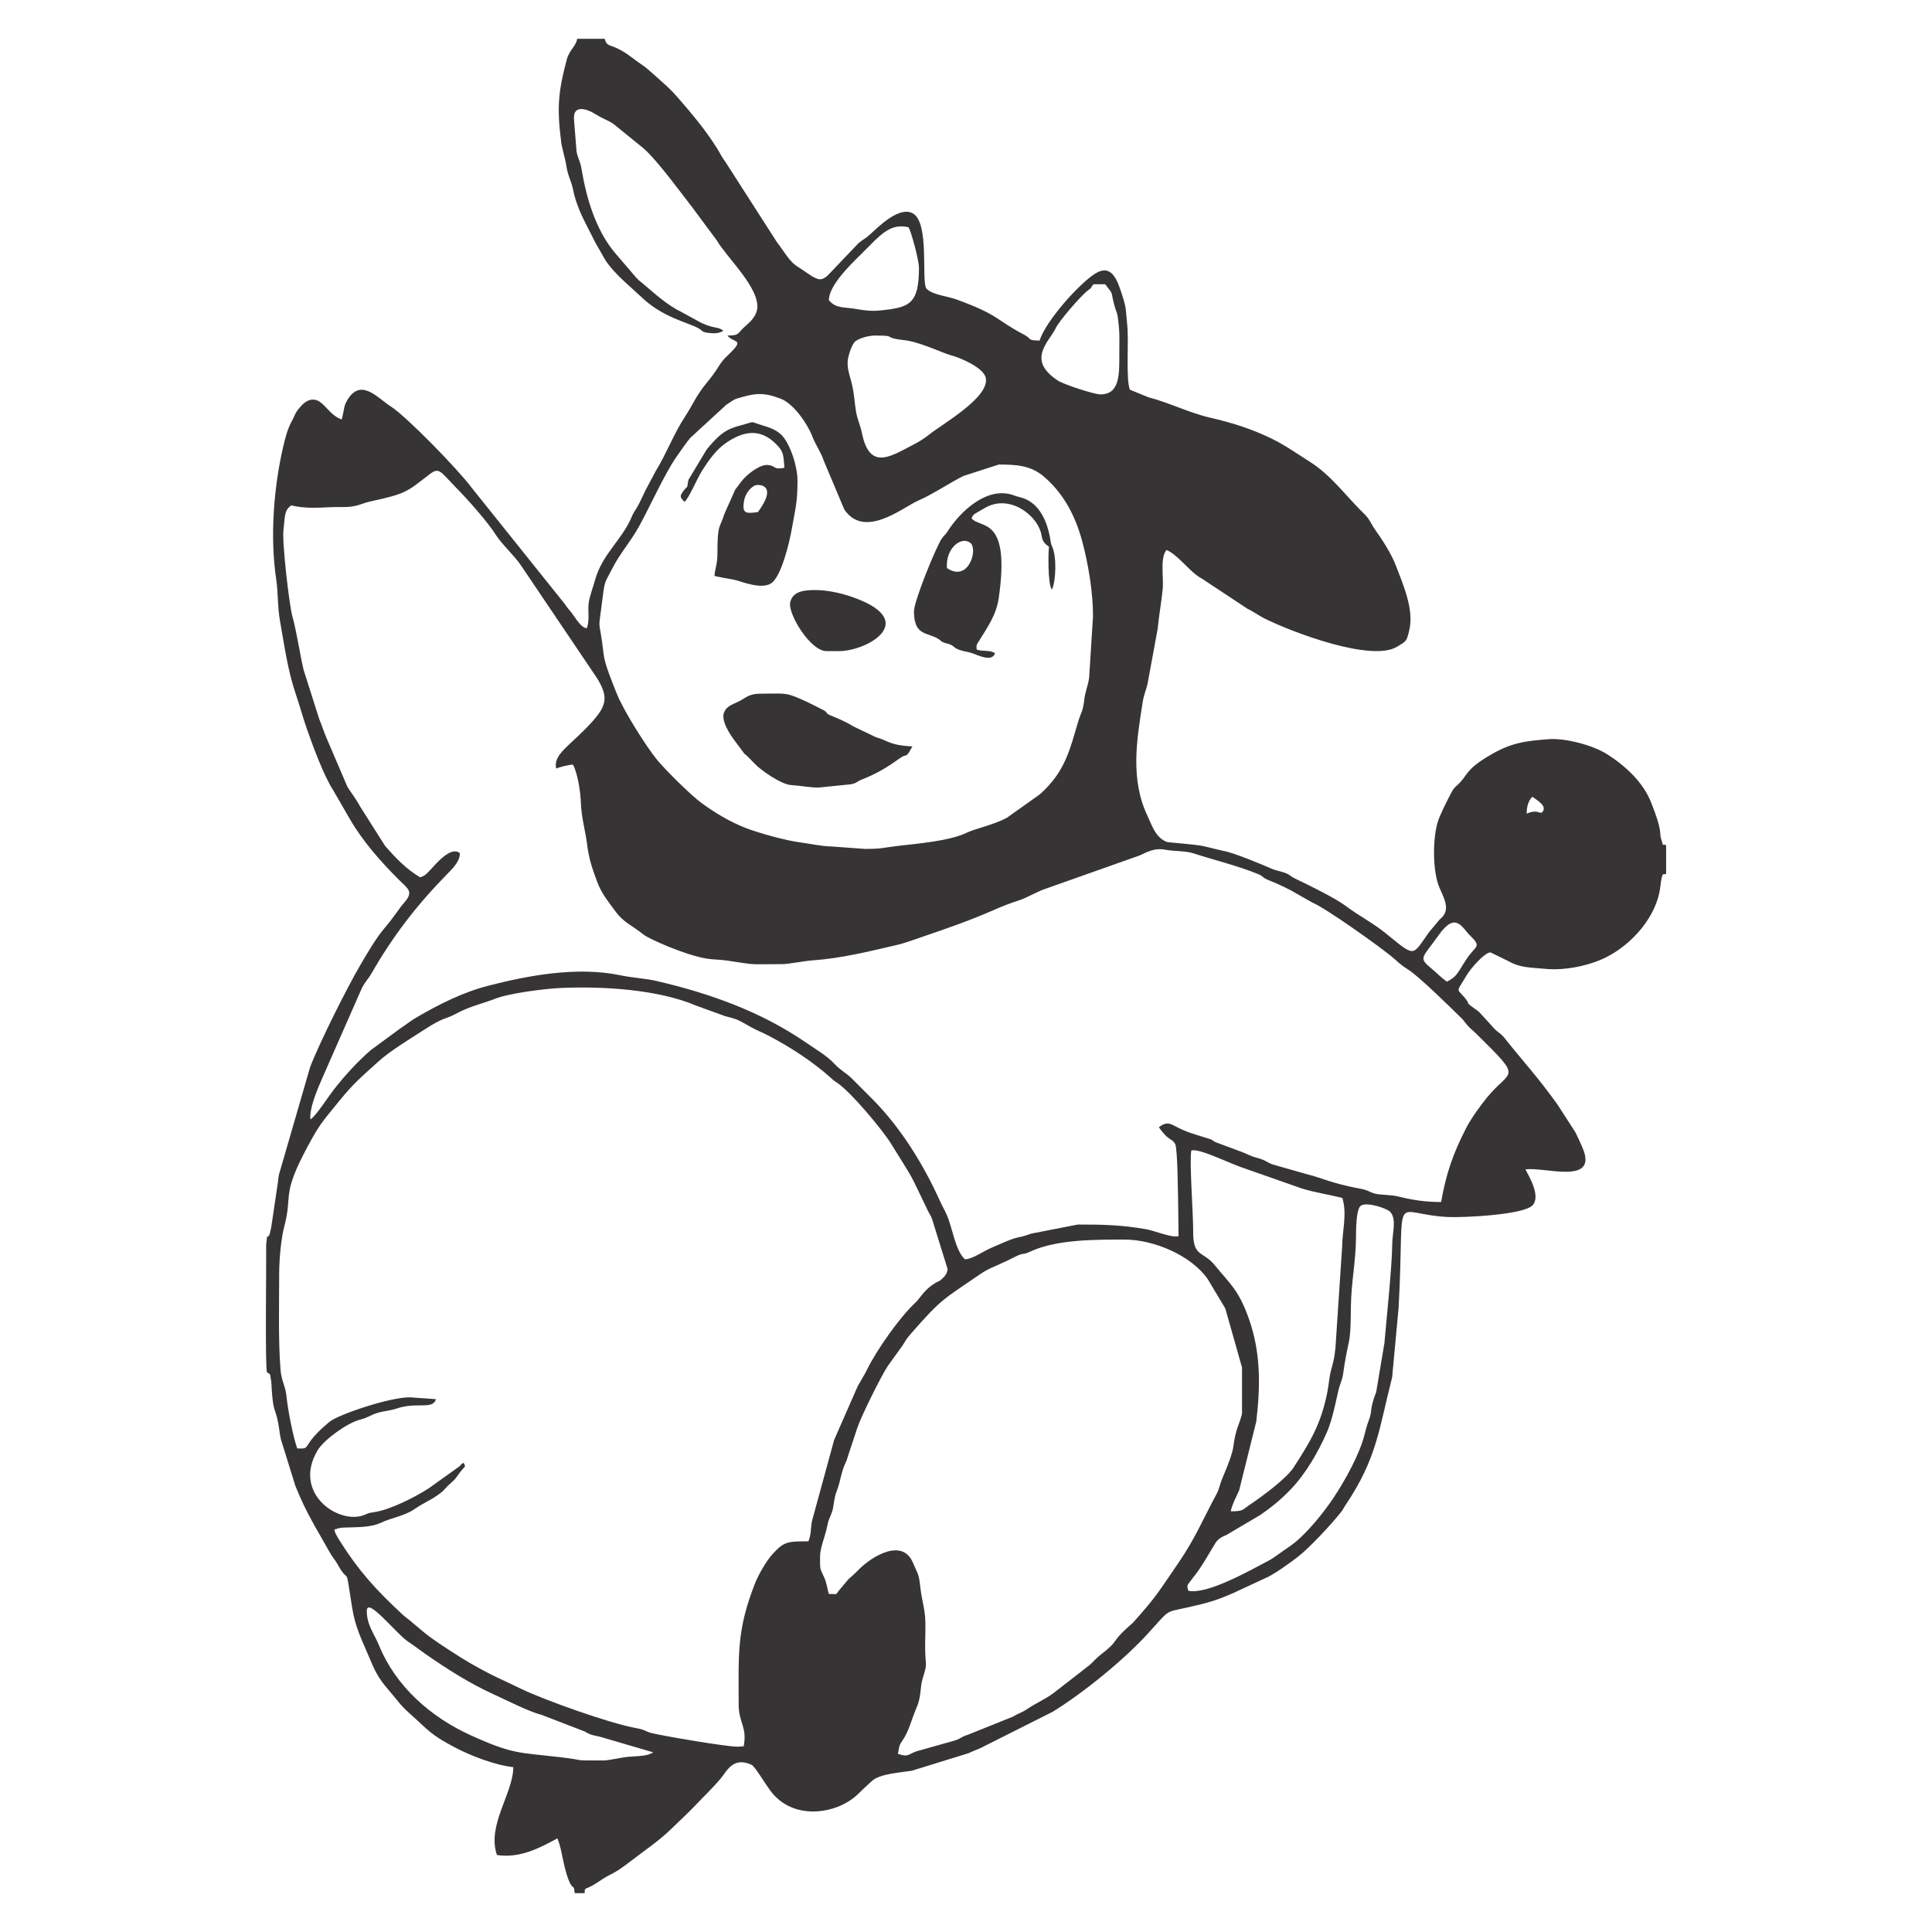 <?xml version="1.0" encoding="UTF-8"?>
<!DOCTYPE svg PUBLIC "-//W3C//DTD SVG 1.1//EN" "http://www.w3.org/Graphics/SVG/1.1/DTD/svg11.dtd">
<!-- Creator: CorelDRAW 2017 -->
<svg xmlns="http://www.w3.org/2000/svg" xml:space="preserve" width="6.773mm" height="6.773mm" version="1.1" style="shape-rendering:geometricPrecision; text-rendering:geometricPrecision; image-rendering:optimizeQuality; fill-rule:evenodd; clip-rule:evenodd"
viewBox="0 0 677.32 677.32"
 xmlns:xlink="http://www.w3.org/1999/xlink">
 <defs>
  <style type="text/css">
   <![CDATA[
    .fil0 {fill:none}
    .fil1 {fill:#373435}
   ]]>
  </style>
 </defs>
 <g id="Capa_x0020_1">
  <rect class="fil0" x="-0" y="-0" width="677.33" height="677.33"/>
  <path class="fil1" d="M164.85 608.27c-13.94,-6.35 -26.13,-17.13 -31.93,-31.34 -1.75,-4.28 -4.33,-7.2 -4.33,-12.15 0,-5.28 10.35,8.03 14.62,10.85 2.46,1.61 3.61,2.6 5.62,4 7.84,5.44 15.39,10.32 24.12,14.31 4.91,2.25 12.33,6.07 16.99,7.28l13.9 5.36c1.98,0.69 1.31,0.72 3.09,1.44 1.19,0.47 2.59,0.56 4.02,1.02l18.05 5.29c-2.07,1.4 -5.33,1.28 -8.75,1.57 -2.27,0.2 -6.92,1.28 -8.54,1.28 -12.26,0 -5.3,0.03 -15.02,-1.11 -14.94,-1.75 -16.8,-0.96 -31.84,-7.8zm124.84 -380.01l4.52 0c9.66,0 27.93,-10.25 5.73,-18.55 -5.01,-1.87 -11.58,-3.42 -17.62,-2.65 -2.92,0.37 -4.77,1.7 -5.29,4.1 -0.89,4.07 7.11,17.1 12.66,17.1zm-23.99 -48.72c-4.11,0.49 -5.73,0.74 -4.8,-4.2 0.41,-2.16 2.13,-4.51 3.9,-5.19 1.02,-0.4 8.2,-0.49 0.9,9.39zm-25.74 -3.61c1.43,-0.96 4.46,-8.21 6.16,-10.9 2.14,-3.38 4.85,-7.3 8.34,-9.71 6.11,-4.22 11.98,-5.29 17.58,0.33 2.6,2.61 2.59,3.46 2.97,8.34 -4.16,0.81 -2.69,-0.66 -5.81,-0.98 -2.7,-0.27 -7.46,3.18 -9.72,6.35 -0.84,1.18 -1.13,1.44 -1.71,2.28l-3.83 8.56c-1.45,4.9 -2.46,3.17 -2.42,13.74 0.01,3.8 -0.75,4.86 -1.05,7.98 2.41,0.57 3.96,0.77 6.88,1.32 2.23,0.42 10.25,4.01 13.59,0.79 3.25,-3.15 5.81,-13.84 6.6,-18.34 1.29,-7.35 2.05,-9.42 2.05,-17.19 0,-5.25 -2.81,-13.54 -5.86,-16.25 -2.34,-2.08 -4.73,-2.54 -7.77,-3.55 -2.81,-0.93 -1.66,-0.86 -4.58,-0.05 -5.58,1.54 -7.95,1.93 -13.65,8.97l-6.37 10.59c-0.84,4.13 0.28,1.17 -1.77,3.92 -1.35,1.8 -1.22,2.17 0.37,3.8zm92.01 23.2c-0.51,-7.04 5.13,-11.28 8.22,-8.81 2.79,2.23 -0.67,14.04 -8.22,8.81zm-11.55 15.16c0,8.85 4.76,7.23 8.67,9.78 1.4,0.92 0.07,0.41 1.68,1.14 1.16,0.52 1.04,0.21 2.18,0.67 1.75,0.69 1.19,1.17 3.57,2.02 1.13,0.41 3.19,0.67 4.58,1.19 2.11,0.78 6.79,3.03 7.73,-0.1 -1.96,-1.24 -3.95,-0.45 -6.43,-1.28 -0.14,-1.77 -0.04,-1.59 0.75,-2.89 2.79,-4.54 6.11,-9.06 6.99,-15.15 4.2,-29.1 -6.6,-24.17 -9.53,-27.98 0.77,-1.62 0.51,-1.14 4.5,-3.52 8.47,-5.07 17.89,2 19.76,8.34 0.54,1.81 0.22,2.84 1.88,4.4l1.01 0.77c-0.24,0.99 -0.53,13.42 1.04,14.99 1.41,-3.04 1.69,-11.47 0.09,-15.01l-0.35 -0.79c-0.34,-1.01 -1.14,-13.95 -10.67,-16.48 -1.48,-0.39 -1.42,-0.37 -2.61,-0.79 -9.08,-3.22 -18.46,5.51 -23,12.6 -0.8,1.25 -1.19,1.38 -2.01,2.51 -1.96,2.65 -9.83,22.03 -9.83,25.58zm-33.55 61.82l11.49 -1.16c2.46,-0.56 1.76,-0.9 3.91,-1.73 5.11,-1.97 8.95,-4.34 13.04,-7.29 3.23,-2.33 1.8,0.65 4.56,-4.26 -8.18,-0.35 -8.93,-2.27 -12.7,-3.18l-8.08 -3.87c-2.33,-1.61 -8.35,-3.99 -8.39,-4.01 -1.69,-1 -0.15,-0.62 -2.19,-1.76l-5.32 -2.66c-7.95,-3.65 -7.17,-3.01 -16.1,-3.01 -3.93,0 -4.85,0.83 -7.26,2.28 -2.42,1.45 -4.84,1.62 -5.97,4.26 -1.24,2.86 2.09,7.82 3.86,10.16 6.42,8.42 0.03,0.72 6.83,7.83 2.37,2.49 9.36,7.29 12.74,7.51 3.09,0.2 6.82,0.89 9.58,0.89zm0.63 269.45c0,-2.96 1.82,-6.99 2.48,-10.42 0.58,-2.97 0.9,-2.69 1.71,-5.1 0.57,-1.68 0.55,-3.22 1.02,-5.24 0.45,-1.94 1.09,-2.96 1.59,-5.07 1.71,-7.35 2.04,-5.76 3.05,-9.47l3.24 -9.76c1.44,-4.27 8.4,-18.21 10.64,-21.6l5.2 -7.21c1.38,-2.12 1.16,-2.11 2.8,-3.98 10.8,-12.36 11.12,-11.91 23.95,-20.71 3.41,-2.34 4.92,-2.67 8.58,-4.41 0.64,-0.3 1.67,-0.75 2.3,-1.09 5.82,-3.04 3.79,-1.15 6.96,-2.64 9.26,-4.36 22.83,-4.29 33.21,-4.29 10.31,0 23.44,5.56 29.22,13.94l6.12 10.22 5.86 20.69 0 15.83c0,1.32 -1.38,4.44 -1.85,6.04 -2.04,7.02 0.3,4.43 -5.05,16.99 -0.92,2.16 -1.02,3.64 -2.15,5.72 -4.48,8.3 -7.42,15.46 -13.31,24.02 -7.3,10.61 -7.29,11.22 -15.86,20.87l-2.1 1.85c-5.87,5.41 -2.62,4.27 -9.26,9.38 -1.69,1.3 -2.31,2.28 -3.8,3.57l-12.74 9.9c-2.45,1.85 -6.26,3.58 -9.13,5.53 -1.96,1.33 -3.08,1.49 -5.15,2.74l-15.78 6.34c-2.64,0.79 -2.22,1.38 -5.15,2.17l-11.5 3.24c-4.32,1.03 -3.63,2.72 -7.81,1.25 0.51,-2.12 0.17,-2.58 1.4,-4.36 2.62,-3.79 2.97,-6.74 5.31,-12.25 1.52,-3.61 0.98,-6.56 1.99,-9.84 1.68,-5.47 1.04,-3.91 0.87,-9.49 -0.12,-3.85 0.25,-8.11 -0.02,-11.9 -0.24,-3.27 -1.26,-6.85 -1.59,-9.79 -0.67,-5.91 -0.71,-4.61 -2.66,-9.31 -3.71,-8.96 -14.57,-2.17 -18.97,2.29 -5.09,5.14 -1.17,0.41 -6.88,7.25 -1.56,1.88 -0.18,1.34 -3.67,1.34 -0.56,-1.83 -0.69,-3.73 -1.59,-5.72 -1.63,-3.58 -1.48,-2.62 -1.48,-7.52zm-189.63 -98.93c0,-5.06 0.67,-12.44 1.77,-16.56 3.06,-11.46 -1.14,-10.72 8.15,-28.02 4.3,-8.01 5.15,-8.69 11.11,-16.03 5.21,-6.41 7.64,-8.31 13.5,-13.64 4.35,-3.97 10.86,-7.84 15.97,-11.16 7.87,-5.11 7.13,-3.43 12.01,-6.09 4.09,-2.24 10.3,-3.79 13.11,-4.95 4.77,-1.95 17.54,-3.59 23.51,-3.84 14.58,-0.6 33.85,0.55 47.13,6.24l9.99 3.62c5.07,1.34 4.22,1.15 9.48,4.06 1.67,0.93 3.86,1.79 5.69,2.75 8,4.17 15.58,9.21 21.64,14.55 1.29,1.13 0.63,0.76 2.5,2 4.79,3.18 15.86,16.37 19.09,21.6 8.57,13.9 5.58,8.4 12.82,23.38 0.75,1.55 0.85,1.24 1.49,3.04l5.38 17.32c-0.13,1.51 -0.82,2.34 -1.59,3.1 -1.54,1.52 -1.29,0.9 -2.76,1.8 -3.9,2.38 -5.32,5.36 -6.79,6.72 -5.76,5.34 -13.82,16.92 -17.09,23.6 -1,2.04 -2.23,3.95 -3.27,5.82l-8.28 18.87 -7.78 28.48c-0.54,2.99 -0.18,4.3 -1.23,7.07 -7.38,0 -8.53,0.06 -12.57,4.46 -2.16,2.34 -4.96,7.24 -6.15,10.25 -6.5,16.56 -5.74,24.92 -5.74,42.5 0,6.52 3.06,7.79 1.76,14.65l-2.11 0.13c-3.45,0.11 -26.88,-3.89 -30.33,-4.81 -1.91,-0.52 -2.36,-1.2 -4.98,-1.64 -9.36,-1.61 -32.88,-10.07 -40.54,-13.8 -8.16,-3.98 -9.35,-4.13 -18.07,-9.12 -3.06,-1.75 -13.05,-8.1 -16.25,-10.88l-3.68 -3.09c-1.29,-1.21 -2.22,-1.68 -3.72,-3.06 -9.2,-8.54 -15.23,-15.17 -21.85,-25.64 -3.25,-5.15 -1.47,-3.98 -1.03,-4.34 1.73,-1.03 10.22,0.27 15.22,-2.06 4.31,-2 8.38,-2.38 12.02,-4.91 3.38,-2.37 7.94,-4.06 10.56,-6.99 1.14,-1.27 1,-1.11 2.27,-2.24 0.86,-0.78 1.22,-1.08 1.91,-2.06 3.24,-4.64 3.24,-2.89 2.4,-4.89 -1.33,0.74 -0.65,0.53 -1.45,1.24l-10.93 7.81c-4.73,3.03 -13.34,7.42 -18.89,8.24 -2.89,0.42 -1.66,0.35 -3.98,1.16 -8.83,3.08 -24.84,-7.85 -15.96,-22.8 2.24,-3.78 10.46,-9.6 14.67,-10.7 3.26,-0.85 3.7,-1.62 6.2,-2.4 2.35,-0.74 4.5,-0.77 6.82,-1.56 7.25,-2.46 12.54,0.58 13.85,-3.29l-8.97 -0.64c-6.63,-0.23 -25.24,5.95 -28.42,8.6 -10.59,8.83 -5.81,9.55 -11.28,9.31 -1.38,-3.83 -3.29,-13.44 -3.75,-18.18 -0.35,-3.64 -1.75,-5.41 -2.08,-9.18 -0.85,-9.88 -0.5,-23.79 -0.5,-33.8zm318.77 111.07c-0.83,-1.87 0.08,-2.57 0.08,-2.57 0.05,-0.1 1.41,-1.86 1.49,-1.97 2.92,-3.55 5.34,-8.03 7.77,-12 0.89,-1.46 2.05,-2.28 3.86,-2.96l12.06 -7.12c3.93,-2.73 7.27,-5.42 10.72,-9.07 5.33,-5.62 9.5,-12.97 12.51,-19.76 2.28,-5.13 3.6,-13.26 4.39,-15.93 0.5,-1.69 1.11,-2.82 1.37,-4.77 0.61,-4.53 1.15,-7.09 1.99,-11.03 0.7,-3.23 0.67,-8.92 0.72,-12.6 0.11,-8.1 1.71,-15.87 1.78,-23.7 0.02,-2.57 -0.03,-10.46 1.73,-11.55 2.26,-1.41 8.99,0.98 10.19,2.1 2.45,2.44 0.83,7.61 0.8,11.14 -0.09,8.25 -1.98,26.12 -2.76,35.01l-2.87 17.06c-2.64,6.96 -1.05,5.96 -2.73,10.34 -0.51,1.32 -0.92,2.88 -1.39,4.73 -1.74,6.85 -6.73,15.85 -10.8,21.99 -3.37,5.07 -9.79,13.19 -15.24,16.98 -1.86,1.3 -2.71,1.85 -4,2.79 -1.32,0.95 -2.44,1.75 -3.78,2.45 -6.87,3.61 -21.33,11.79 -27.89,10.44zm48.65 -69.37c-2.33,11.42 -6.16,17.39 -11.76,26.11 -2.52,3.91 -11.02,10.16 -15.24,13 -2.92,1.97 -2.37,2.39 -6.81,2.39 0.4,-2.21 1.97,-5.18 2.95,-7.39l6 -24.09c1.48,-12.63 1.59,-24.17 -2.59,-35.99 -3.67,-10.38 -6.72,-12.31 -11.85,-18.67 -4.41,-5.47 -7.8,-2.62 -7.69,-12.32 0.05,-5.41 -1.39,-24.57 -0.64,-28.03 3.04,-0.82 13.48,4.67 19.54,6.58l19.16 6.73c4.88,1.49 9.55,2.14 14.24,3.32 1.7,5.55 0.04,10.97 -0.07,17.03l-2.34 35.49c-0.4,3.85 -0.78,4.99 -1.59,8.07 -0.69,2.62 -0.71,4.85 -1.31,7.77zm41.94 -144.18c-2.22,-1.6 -3.21,-2.81 -5.39,-4.61 -4.73,-3.9 -3.22,-3.58 2.51,-11.68 5.99,-8.47 8.18,-2.68 10.9,-0.02 4.56,4.45 1.98,3.45 -1.45,8.89 -3.06,4.84 -3.27,5.81 -6.57,7.42zm27.99 -58.91c0.04,-2.46 0.48,-4.32 1.98,-5.92 2.11,1.44 4.74,3.15 3.83,4.88 -1.05,2 -1.32,-0.89 -5.81,1.04zm-243.85 11.51c-3.64,-0.08 -7.17,-0.95 -11.06,-1.45 -4.61,-0.6 -14.35,-3.23 -19.05,-5.09 -5.69,-2.26 -10.71,-5.32 -15.49,-8.82 -3.45,-2.52 -12.43,-11.37 -15.45,-15.06 -3.76,-4.6 -11.71,-17.16 -14.09,-23.16 -1.35,-3.41 -4.19,-10.15 -4.59,-13.66 -1.72,-15.12 -2.15,-5.45 -0.23,-21.11 0.64,-5.13 1.02,-4.62 3.1,-8.82 2.71,-5.46 6.67,-9.78 9.65,-15.25 3.95,-7.27 8.85,-18.15 12.81,-23.9 1.21,-1.75 3.42,-4.96 5,-6.89l12.67 -11.64c1.7,-1.03 2.21,-1.73 3.98,-2.25 5.95,-1.76 8.72,-2.29 15.11,0.14 4.54,1.74 9.47,8.97 11.07,13.25 0.96,2.57 3.16,5.8 4.01,8.51l7.18 17.06c7.17,10.61 20.7,-0.89 26.07,-3.18 4.68,-1.99 11.45,-6.49 15.72,-8.57l12.39 -4c5.44,0 10.85,0.18 15.33,3.85 7.12,5.82 11.46,13.97 13.88,22.96 2.13,7.91 3.81,17.84 3.81,26.32l-1.35 21.47c-0.36,2.99 -1.38,4.85 -1.73,7.92 -0.47,4.17 -1.09,4.22 -2.09,7.51 -2.9,9.59 -4.45,17.6 -13.45,25.57l-11.55 8.22c-4.58,2.48 -11.3,3.89 -13.99,5.21 -6.14,3 -17.61,3.87 -24.17,4.66 -5.78,0.69 -5.49,1.06 -11.61,1.06l-11.88 -0.86zm213.85 124.65c-5.71,0 -10.05,-0.71 -14.83,-1.89 -2.52,-0.63 -4.78,-0.51 -7.27,-0.84 -2.7,-0.36 -2.9,-1.31 -6.01,-1.89 -10.53,-1.95 -14.06,-3.98 -18.6,-5.03l-12.35 -3.52c-2.06,-0.73 -2.37,-1.52 -5.51,-2.32 -2.31,-0.59 -3.72,-1.53 -5.75,-2.23l-8.66 -3.22c-1.6,-0.73 -0.51,-0.65 -2.65,-1.32 -3.99,-1.25 -7.71,-2.2 -11.5,-4.28 -2.51,-1.38 -3.59,-1.34 -5.81,0.33 0.36,0.56 1.9,2.54 2.75,3.27 1.2,1.04 2.34,1.33 3,2.68 0.84,1.74 0.95,18.78 1.02,21.72l0.13 10.5c-2.42,0.67 -8.27,-1.85 -11.15,-2.37 -8.89,-1.61 -15.63,-1.69 -24.18,-1.69l-16.38 3.19c-2.45,0.83 -2.23,0.85 -4.86,1.39 -2.21,0.46 -6.86,2.63 -9.32,3.69 -2.8,1.21 -6.1,3.75 -9,3.93 -3.41,-3.09 -4.39,-11.14 -6.37,-15.59 -0.8,-1.79 -1.57,-3.04 -2.44,-4.97 -5.67,-12.56 -13.54,-25.39 -23.39,-35.37 -2.55,-2.58 -4.64,-4.63 -7.34,-7.36 -1.94,-1.96 -4.18,-3.03 -6.15,-5.18 -2.64,-2.89 -6.19,-4.89 -10.32,-7.72 -15.68,-10.72 -33.54,-17.09 -52.13,-21.4 -3.91,-0.9 -8.41,-1.11 -12.69,-2 -15.03,-3.15 -32.22,0.04 -46.29,3.67 -8.88,2.29 -17.23,6.49 -25.1,11.08 -1.98,1.15 -3.86,2.65 -5.74,3.89l-10.41 7.65c-4.83,4.23 -9.22,9.07 -13.08,14.04 -1.51,1.94 -6.42,9.46 -8,10.19 -0.48,-3.62 2.29,-10.19 3.83,-13.76l14 -31.81c1.08,-2.45 2.46,-3.65 3.52,-5.51 7.58,-13.28 16.22,-24.42 26.92,-35.26 1.75,-1.77 4.26,-4.38 4.08,-7 -3.1,-2.56 -8.22,3.61 -10.3,5.84 -1.26,1.35 -1.82,2.04 -3.6,2.66 -5.09,-3.07 -8.58,-6.84 -12.24,-10.96l-8.78 -13.84c-0.93,-1.92 -3.58,-5.47 -4.44,-6.88l-6.77 -15.8c-1.14,-2.49 -2.29,-5.94 -3.18,-8.14l-5.44 -17.1c-1.41,-6.04 -2.37,-13.12 -3.93,-18.74 -1.13,-4.07 -3.68,-26.14 -3.13,-30.48 0.58,-4.53 0.14,-6.55 2.7,-8.48 4.81,1.19 9.62,0.84 14.15,0.62 2.83,-0.14 4.96,0.2 7.82,-0.34 2.27,-0.42 3.56,-1.17 5.78,-1.65 13.16,-2.83 12.82,-3.5 21.19,-9.83 2.28,-1.72 3.33,-0.77 5.11,1.03 1.6,1.62 2.33,2.53 3.85,4.05 3.55,3.55 11.09,12.01 13.95,16.6 1.88,3.02 6.34,7.05 8.68,10.53l26.64 39.48c4.04,6.52 3.56,9.57 -1.7,15.43 -7.39,8.22 -13.81,11.26 -12.54,16.35 0.94,-0.47 4.77,-1.44 5.85,-1.37 1.66,2.97 2.67,9.58 2.79,13.5 0.17,5.09 1.58,9.72 2.15,14.25 0.64,5.2 1.71,8.34 3.46,13.08 1.57,4.26 3.57,6.58 6.19,10.2 3.34,4.62 6.01,5.14 10.13,8.53 1.75,1.45 14.39,7.11 22.02,8.42 2.21,0.38 4.89,0.35 7.14,0.69 11.62,1.73 6.92,1.26 19.69,1.26 2.04,0 7.35,-1.11 10.68,-1.34 10.04,-0.71 19.63,-3.14 29.35,-5.38 2.87,-0.66 6.56,-2.05 9.08,-2.91 8.6,-2.93 16.67,-5.73 25.03,-9.41 2.8,-1.24 5.86,-2.42 8.55,-3.27 2.37,-0.74 5.57,-2.58 8.21,-3.67l34.24 -12.13c2.68,-1.24 5.19,-2.69 8.89,-2 3.29,0.61 7.13,0.35 9.96,1.28 7.19,2.35 15.7,4.39 22.7,7.29 2.02,0.84 1.11,1.07 3.54,2.07 3.08,1.26 5.02,2.14 7.78,3.56l7.55 4.28c4.91,2.06 22.93,14.96 27.61,18.75 3.18,2.58 2.48,2.49 6.34,4.99 3.69,2.38 14.49,12.98 18.31,16.74 1.3,1.28 1.49,1.9 2.6,3.04 1.11,1.14 1.76,1.58 2.94,2.75 16.49,16.32 11.84,11.86 3.45,22.21 -2.15,2.66 -5.37,7.04 -7.13,10.42 -4.78,9.23 -7.13,16.22 -8.89,26.13zm-205.74 -301.33c1.15,-1.49 5.26,-2.43 7.16,-2.43 7.19,0 3.67,0.42 7.4,1.18 1.56,0.32 2.78,0.35 4.35,0.64 5.56,1.05 12.17,4.37 15.25,5.17 2.84,0.73 11.17,4.2 11.95,7.82 1.47,6.87 -15.33,16.23 -19.97,20 -1.89,1.54 -3.8,2.6 -6.28,3.9 -7.73,4.04 -14.5,8.25 -17.14,-4.42 -0.69,-3.31 -1.63,-4.67 -2.15,-8 -0.48,-3.07 -0.61,-5.85 -1.26,-8.75 -0.55,-2.45 -1.64,-5.21 -1.64,-7.95 0,-1.97 1.21,-5.71 2.33,-7.16zm86.28 18.2c-2.15,0 -12.75,-3.48 -14.74,-4.76 -11.48,-7.38 -3.1,-13.75 -0.87,-18.53 1.1,-2.35 8.67,-11.2 11.19,-13.11 1.98,-1.49 0.57,-0.51 2.01,-2.22l4.11 0c3.24,4.27 1.73,1.83 3.22,7.42 0.57,2.12 0.98,2.39 1.24,4.37 0.71,5.62 0.49,6.84 0.49,12.4 0,7.2 0.31,14.43 -6.65,14.43zm-95.19 -33.08c0.12,-5.15 7.36,-12.19 11.31,-16.08 6.6,-6.51 9.95,-11.03 16.67,-9.43 0.94,1.69 3.62,11.5 3.62,14.2 0,12.22 -3.11,13.67 -11.57,14.74 -4.86,0.62 -6.62,0.33 -10.99,-0.38 -3.66,-0.59 -6.77,-0.12 -9.04,-3.05zm-196.97 328.5l-0.28 2.62c0.08,6.65 -0.42,43.12 0.28,44.79 1.48,1.02 0.95,0.23 1.39,2.59 0.23,1.27 0.17,1.86 0.25,3.08 0.59,8.64 1.08,6.2 2.25,11.88 0.38,1.84 0.5,3.83 0.98,5.92l5.08 16.34c3.91,9.78 7.28,14.71 11.93,23.11 1.29,2.32 1.74,2.36 2.9,4.46 4.37,7.85 2.44,-1.36 5.09,15.22 1.06,6.64 3.19,10.77 5.43,16.08 2.46,5.86 3.41,8.23 7.74,13.19 2.51,2.88 3.72,4.83 6.65,7.44 7.2,6.4 7.36,7.53 16.12,12.17 5.33,2.82 13.9,6.22 20.54,6.95 -0.01,9.22 -9.35,20.31 -5.73,30.8 8.35,1.29 15.56,-2.83 21.19,-5.84 1.23,2.78 1.83,7.37 2.6,10.29 2.63,9.91 3.16,4.52 3.45,8.93l3.51 0c0,-2.49 0.12,-0.78 4.59,-3.83 5.88,-4.02 4.43,-1.88 12.04,-7.76 4.32,-3.35 9.54,-6.85 13.54,-10.76 3.1,-3.04 6.03,-5.69 8.85,-8.66 3.29,-3.47 5.66,-5.67 8.53,-9.01 2.32,-2.7 4.34,-7.99 10.97,-4.98 1.29,0.59 5.13,7.42 7.41,10.1 8.14,9.58 23.04,7.05 30.16,-0.09 1.28,-1.28 3.01,-2.9 4.67,-4.39 2.82,-2.52 9.84,-2.87 13.97,-3.56l19.84 -6.13c2.31,-1.11 3.91,-1.5 6.23,-2.82l23.29 -11.71c10.87,-6.7 25.11,-18.31 33.51,-27.57 7.62,-8.4 5.79,-7.23 13.17,-8.88 7,-1.57 10.19,-2.32 16.79,-5.24l11.92 -5.55c2.72,-1.29 8.01,-5.11 10.51,-7.04 4.04,-3.12 11.54,-11.15 15.02,-15.51 1.04,-1.3 0.79,-1.26 1.77,-2.72 10.99,-16.39 11.6,-26.27 16.31,-44.78l2.26 -24.31c2.35,-43.18 -3.27,-32.79 17.52,-31.84 4.87,0.22 26.55,-0.71 29.53,-4.19 2.78,-3.26 -1.3,-10.08 -2.58,-12.49 6.16,-1.1 25.69,5.77 20.03,-7.56 -0.87,-2.04 -1.66,-3.79 -2.5,-5.44l-6.4 -9.92c-7.1,-9.85 -11.43,-14.32 -18.32,-22.99 -1.86,-2.34 -2.49,-1.83 -4.86,-4.72l-3.25 -3.55c-1.34,-1.32 -0.37,-0.69 -2.07,-1.89 -4.28,-3 -1.59,-1.46 -4.1,-4.36 -2.74,-3.18 -2.8,-1.44 0.96,-7.82 1.25,-2.12 6.1,-7.76 8.23,-7.86l6.23 3.04c4.13,2.37 7.29,2.21 13.09,2.75 7.2,0.68 15.75,-1.31 21.18,-4.03 9.43,-4.72 17.83,-14.56 19.04,-24.6 0.72,-5.93 0.97,-4.22 2.06,-4.65l0 -10.09c-1.82,-0.67 -0.66,1.07 -1.64,-1.79 -0.94,-2.77 0.68,-2.46 -3.67,-13.3 -2.8,-7 -8.91,-12.68 -15.39,-16.8 -5.03,-3.18 -14.54,-5.68 -20.35,-5.27 -8.54,0.6 -13.41,1.36 -20.48,5.49 -8.38,4.88 -7.93,6.69 -10.71,9.68 -1.2,1.29 -1.98,1.57 -2.92,3.32 -1.56,2.92 -2.79,5.42 -4.25,8.73 -2.52,5.74 -2.53,17.69 -0.49,23.7 1.25,3.68 4.66,8.2 1.29,11.57 -1.8,1.78 0.4,-0.55 -0.88,0.83l-3.6 4.32c-6.17,8.59 -4.56,9.03 -15.47,0.21 -4.26,-3.44 -9.11,-5.88 -13.75,-9.38 -3.66,-2.76 -13.14,-7.39 -17.61,-9.53 -1.69,-0.81 -1.3,-0.82 -2.47,-1.5 -1.74,-1.03 -3.83,-1.12 -5.89,-2.02 -3.45,-1.5 -13.61,-5.76 -16.92,-6.24l-6.41 -1.54c-2.65,-0.78 -12.86,-1.33 -13.63,-1.67 -3.83,-1.69 -4.95,-5.59 -6.62,-9.15 -6.05,-12.85 -3.74,-26.52 -1.66,-39.74 0.43,-2.76 1.22,-4.28 1.68,-6.28l3.61 -19.61c0.52,-5.19 1.2,-8.66 1.72,-13.59 0.46,-4.28 -1.02,-10.95 1.33,-13.92 3.43,1.3 7.51,6.64 10.77,8.99 1.16,0.84 1.8,1.04 3.09,1.99l14.63 9.67c1.96,0.9 4.12,2.5 6.13,3.48 10.02,4.92 37.32,15.17 46.2,9.8 3.34,-2.02 3.36,-1.8 4.33,-5.88 1.74,-7.33 -2.36,-16.33 -4.72,-22.6 -1.61,-4.25 -4.77,-9.05 -7.26,-12.56 -1.66,-2.35 -1.73,-3.53 -3.93,-5.65 -6.1,-5.89 -11.36,-13.33 -18.71,-18 -4.6,-2.91 -8.79,-5.92 -13.72,-8.32 -6.93,-3.37 -13.66,-5.51 -21.53,-7.32 -7.27,-1.67 -14.38,-5.28 -21.64,-7.16l-6.48 -2.65c-1.44,-4.25 -0.29,-16.71 -0.9,-22.63 -0.57,-5.47 -0.16,-5.54 -1.84,-10.72 -1.6,-4.95 -3.57,-11.03 -9.47,-7.29 -5.71,3.62 -17.38,16.75 -19.41,23.43 -4.57,-0.06 -2.52,-0.54 -5.49,-2.1 -10.26,-5.38 -8.56,-6.84 -23.87,-12.39 -2.99,-1.08 -8.34,-1.53 -10.38,-3.8 -1.76,-2.93 1.21,-23.02 -4.71,-26.3 -4.7,-2.6 -11.76,4.39 -14.94,7.34 -1.64,1.52 -2.53,1.74 -4.17,3.17l-10.78 11.31c-1.87,1.55 -2.75,1.82 -5.56,0.15l-4.75 -3.18c-3.2,-1.86 -5.07,-5.78 -7.33,-8.53l-18.11 -28.21c-1.57,-2.14 -1.77,-2.91 -3.02,-4.9 -4.13,-6.55 -8.75,-12.01 -13.55,-17.55 -2.9,-3.34 -4.22,-4.34 -7.73,-7.52 -5.02,-4.56 -4.29,-3.48 -8.87,-6.95 -1.35,-1.02 -2.98,-2.13 -4.91,-3.03 -2.55,-1.19 -3.65,-0.74 -4.3,-3.3l-9.66 0c-0.34,2.53 -2.73,3.86 -3.64,7.28 -2.96,11.09 -3.5,16.75 -1.98,28.74 0.35,2.74 1.36,5.43 1.89,8.84 0.52,3.3 1.65,4.87 2.26,7.85 1.44,7.18 4.6,12.07 7.64,18.35l3.67 6.45c3.17,4.9 8.61,9.16 12.84,13.17 7.38,7.01 16.02,8.71 19.74,10.74 1.92,1.04 0.92,1.42 4.21,1.74 1.52,0.15 3.45,0.1 4.61,-0.84 -2.21,-1.73 -3.6,-0.39 -9.04,-3.46l-5.46 -2.99c-5.42,-2.62 -9.56,-6.6 -14.02,-10.33 -1.44,-1.2 -0.82,-0.55 -2.05,-1.85l-7.31 -8.53c-6.85,-8.1 -10.1,-19.2 -11.83,-29.56 -0.45,-2.69 -1.32,-3.81 -1.74,-6.07l-0.88 -11.09c-0.51,-5.47 4.28,-4.07 7.7,-1.91 2.46,1.55 4.45,2.1 6.19,3.37l10.61 8.61c4.86,4.34 12.8,15.24 17.34,21.1l8.19 11.04c3.74,6.35 15.32,16.91 14.15,24.22 -0.4,2.48 -2.52,4.49 -4.01,5.76 -3,2.56 -1.9,3.4 -6.38,3.4 1.76,2.45 5.59,1.21 1.94,5.11 -1.87,2.01 -3.26,2.91 -4.81,5.38 -1.65,2.61 -2.66,3.97 -4.27,5.91 -4.02,4.86 -4.96,7.79 -7.75,12.04 -4,6.08 -6.52,13.03 -10.29,19.12l-3.53 6.63c-0.97,1.99 -2.09,4.57 -3.2,6.4 -1.04,1.73 -0.86,1.09 -1.81,3.3 -3.38,7.83 -10.17,12.78 -12.68,21.73 -0.67,2.38 -1.93,5.82 -2.22,7.89 -0.46,3.18 0.41,5.94 -0.66,9.06 -2,0.08 -4,-3.65 -5.35,-5.35 -0.84,-1.06 -1.77,-2.07 -2.48,-3.2l-32.66 -40.78c-4.58,-6.19 -22.83,-24.95 -28.22,-28.35 -4.39,-2.77 -9.92,-9.56 -14.57,-3.34 -2.16,2.9 -1.67,4.13 -2.67,7.86 -4.3,-1.37 -6.15,-6.34 -9.36,-6.88 -2.46,-0.42 -4.11,1.27 -5.28,2.61 -1.97,2.27 -1.51,2.43 -2.92,4.96 -1.42,2.56 -2.3,5.95 -2.98,8.92 -3.36,14.57 -4.64,31.67 -2.43,46.49 0.72,4.85 0.43,9.57 1.31,14.48 1.55,8.64 2.69,17.32 5.51,25.6 1.38,4.04 2.45,8.06 3.82,12.02 2.07,5.96 6.07,16.83 9.32,21.77l5.79 10.03c4.55,7.89 11.09,15.27 17.44,21.56 3.11,3.08 5.11,4.02 1.56,7.98 -0.78,0.87 -1.58,1.98 -2.2,2.87 -1.53,2.15 -2.82,3.84 -4.68,6.04 -3.1,3.69 -6.09,8.92 -8.49,13.01 -4.4,7.49 -14.18,26.93 -17.5,35.62l-10.95 37.77c-0.23,1.22 -0.31,2.88 -0.61,4.4l-2.04 13.78c-0.01,0.03 -0.45,2.18 -0.5,2.28 -0.65,1.49 0.23,0.42 -1.02,1.33z"/>
 </g>
</svg>
